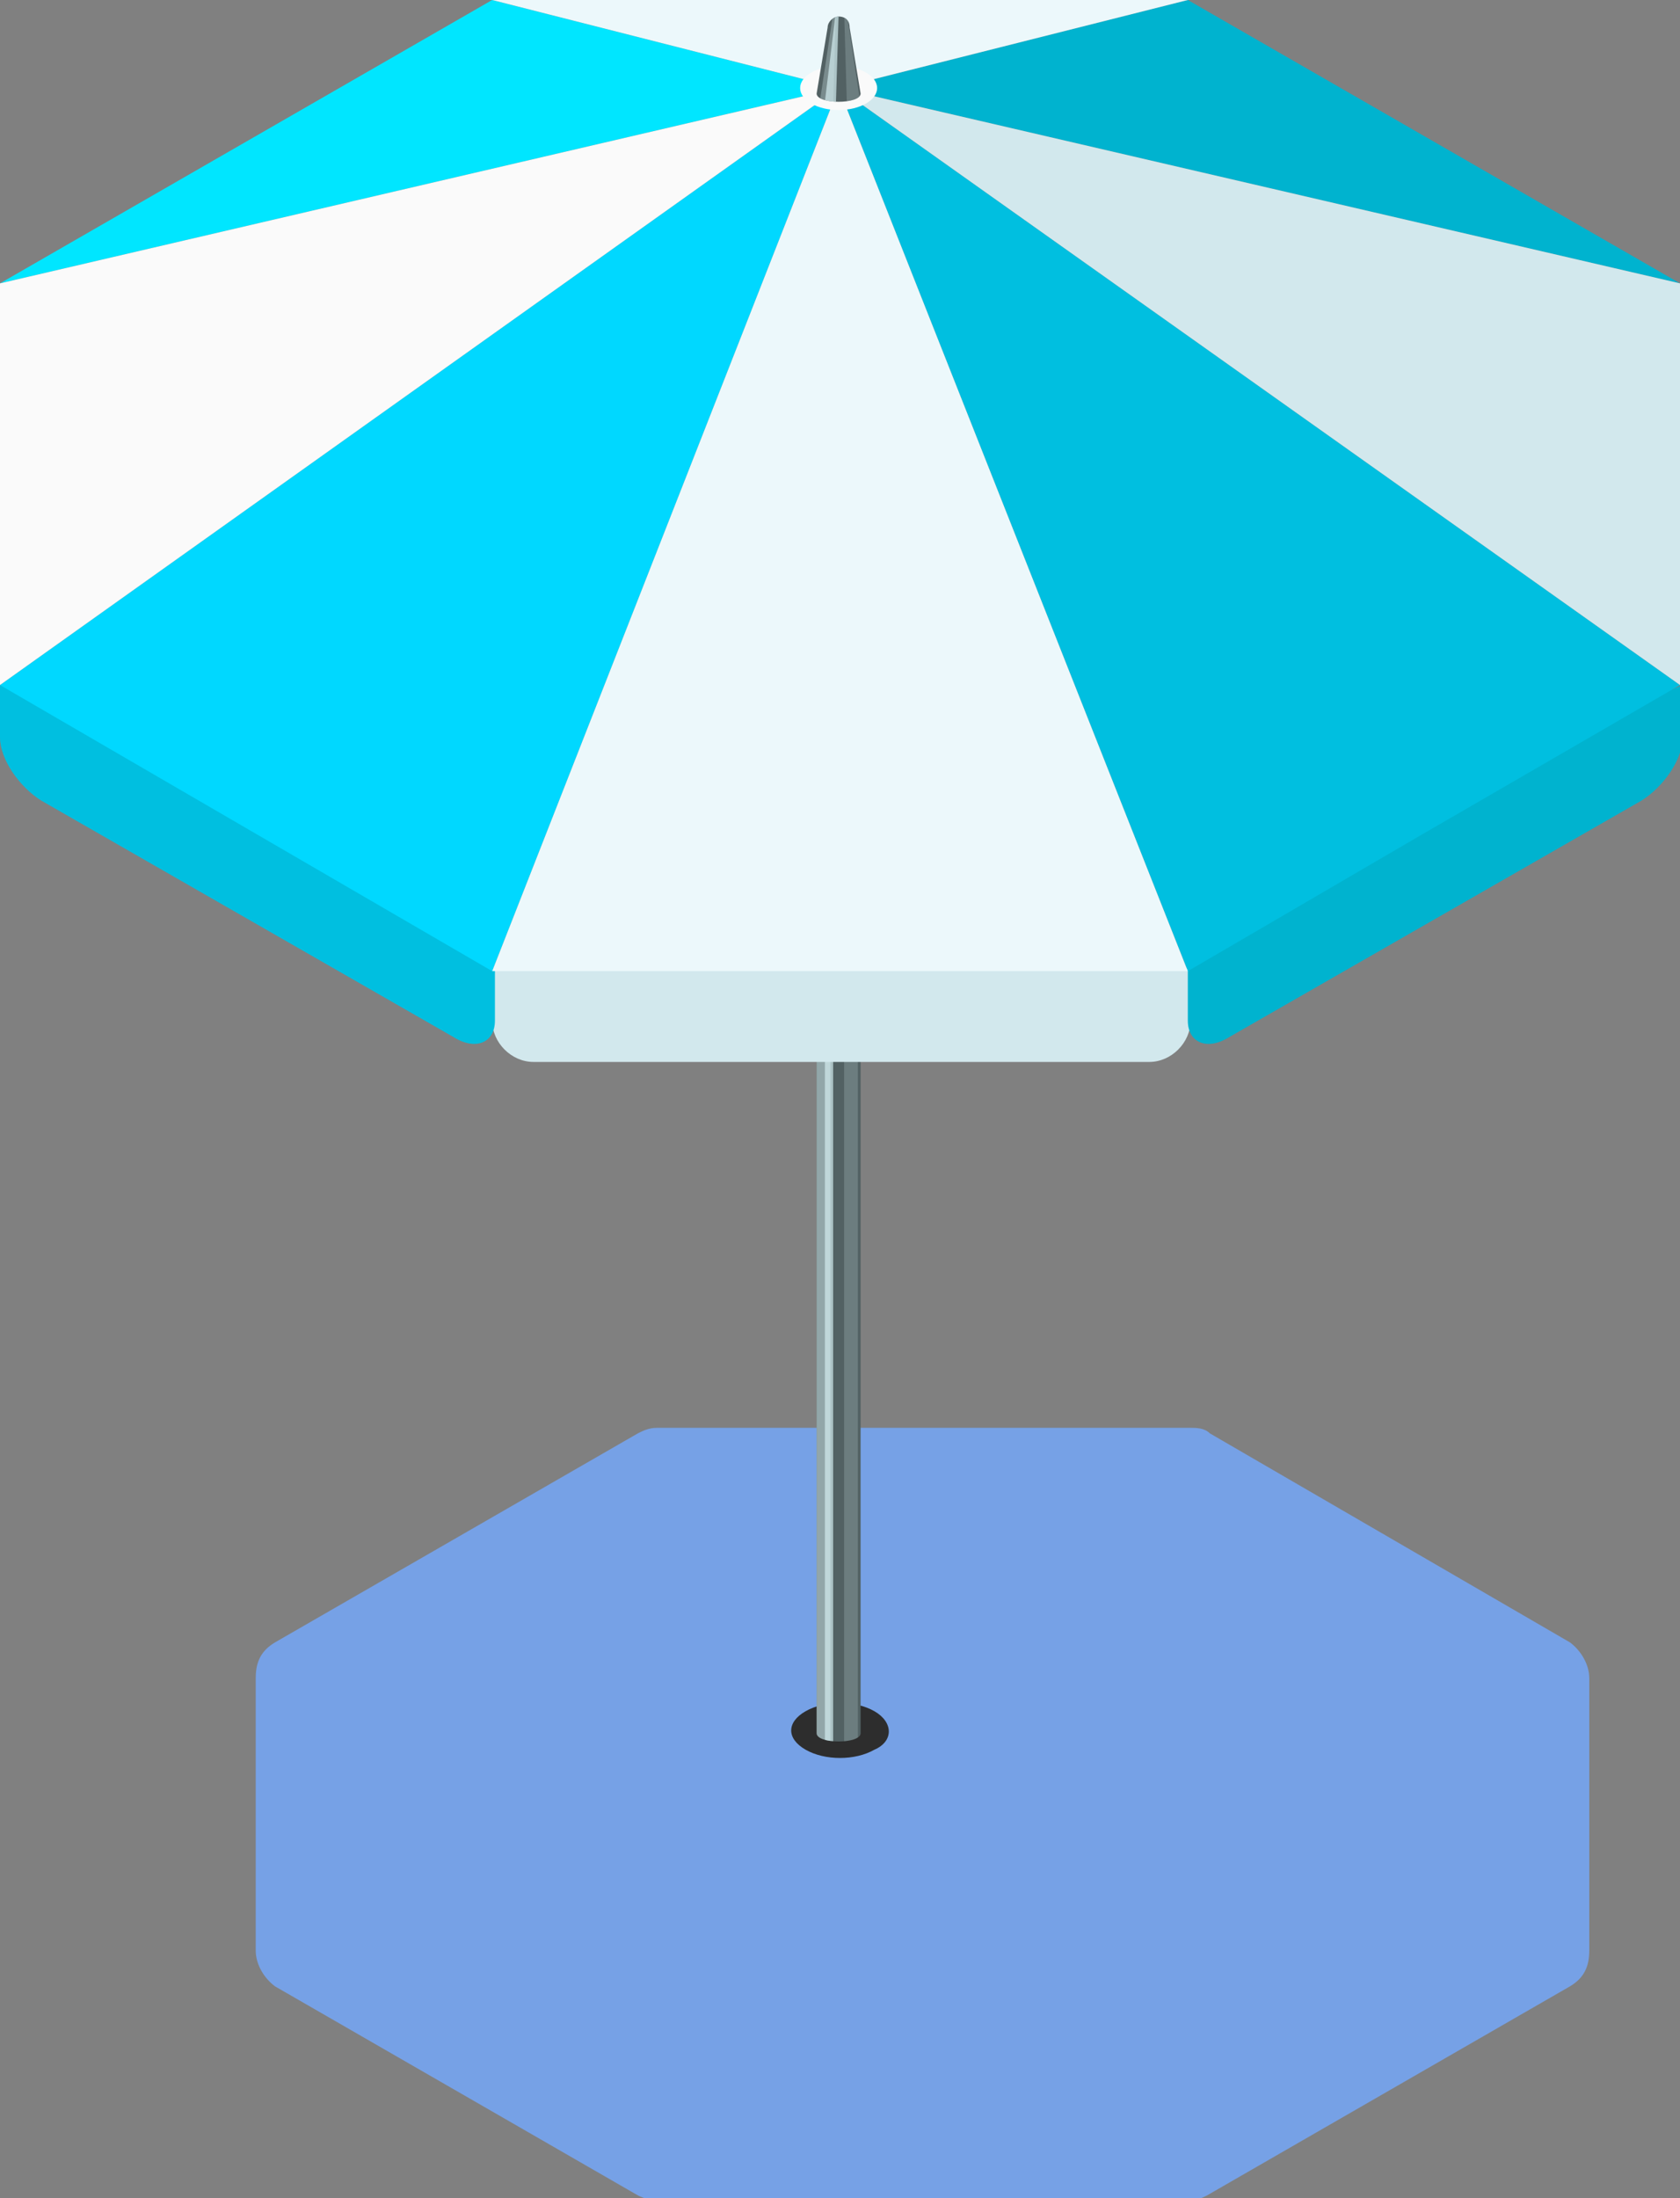 <?xml version="1.0" encoding="utf-8"?>
<!-- Generator: Adobe Illustrator 25.2.0, SVG Export Plug-In . SVG Version: 6.00 Build 0)  -->
<svg version="1.1" id="Camada_1" xmlns="http://www.w3.org/2000/svg" xmlns:xlink="http://www.w3.org/1999/xlink" x="0px" y="0px"
	 viewBox="0 0 61.1 79.9" style="enable-background:new 0 0 61.1 79.9;" xml:space="preserve">
<rect x="0" y="0" width="61.1" height="79.9" fill="#808080" stroke="none"/>
<style type="text/css">
	.st0{fill:#76A1E6;}
	.st1{fill:#2D2D2D;}
	.st2{opacity:0.5;clip-path:url(#SVGID_3_);fill:#D3EDF0;}
	.st3{opacity:0.2;clip-path:url(#SVGID_3_);fill:#D3EDF0;}
	.st4{opacity:0.7;clip-path:url(#SVGID_3_);fill:#D3EDF0;}
	.st5{fill:#D2E8ED;}
	.st6{fill:#00B3CF;}
	.st7{fill:#00BFE0;}
	.st8{fill:#00D8FF;}
	.st9{fill:#00E6FF;}
	.st10{fill:#FAFAFA;}
	.st11{fill:#ECF8FB;}
	.st12{opacity:0.3;clip-path:url(#SVGID_4_);fill:#D3EDF0;}
	.st13{opacity:0.2;clip-path:url(#SVGID_4_);fill:#D3EDF0;}
	.st14{opacity:0.7;clip-path:url(#SVGID_4_);fill:#D3EDF0;}
</style>
<g id="_x32_">
	<g>
		<g>
			<g>
				<defs>
					<path id="SVGID_13_" d="M30.5,17.5c-0.4,0-0.8,0.4-0.8,0.8V63c0,0.4,1.6,0.4,1.6,0V18.3C31.3,17.8,31,17.5,30.5,17.5z"/>
				</defs>
				<clipPath id="SVGID_1_">
					<use xlink:href="#SVGID_13_"  style="overflow:visible;"/>
				</clipPath>
			</g>
		</g>
		<g>
			<g>
				<defs>
					<path id="SVGID_15_" d="M30.5,0.6c-0.2,0-0.4,0.2-0.4,0.4l-0.4,2.4c0,0.4,1.6,0.4,1.6,0L30.9,1C30.9,0.7,30.7,0.6,30.5,0.6z"/>
				</defs>
				<clipPath id="SVGID_2_">
					<use xlink:href="#SVGID_15_"  style="overflow:visible;"/>
				</clipPath>
			</g>
		</g>
	</g>
	<g>
		<path class="st0" d="M43.3,51.9H23.9c-0.3,0-0.5,0.1-0.7,0.2l-13.2,7.6c-0.5,0.3-0.7,0.7-0.7,1.3v9.9c0,0.5,0.3,1,0.7,1.3
			l13.2,7.6c0.2,0.1,0.5,0.2,0.7,0.2h19.3c0.3,0,0.5-0.1,0.7-0.2l13.2-7.6c0.5-0.3,0.7-0.7,0.7-1.3v-9.9c0-0.5-0.3-1-0.7-1.3
			L44,52.1C43.8,51.9,43.5,51.9,43.3,51.9z"/>
		<g>
			<path class="st1" d="M31.8,62.2c-0.7-0.4-1.8-0.4-2.5,0c-0.7,0.4-0.7,1,0,1.4c0.7,0.4,1.8,0.4,2.5,0
				C32.5,63.3,32.5,62.6,31.8,62.2z"/>
			<g>
				<g>
					<defs>
						<path id="SVGID_17_" d="M30.5,17.5c-0.4,0-0.8,0.4-0.8,0.8V63c0,0.4,1.6,0.4,1.6,0V18.3C31.3,17.8,31,17.5,30.5,17.5z"/>
					</defs>
					<use xlink:href="#SVGID_17_"  style="overflow:visible;fill:#526163;"/>
					<clipPath id="SVGID_3_">
						<use xlink:href="#SVGID_17_"  style="overflow:visible;"/>
					</clipPath>
					<rect x="29.7" y="31.1" class="st2" width="0.5" height="33.1"/>
					<rect x="30.7" y="31.1" class="st3" width="0.5" height="33.1"/>
					<rect x="30" y="31.1" class="st4" width="0.3" height="33.1"/>
				</g>
			</g>
			<g>
				<path class="st5" d="M26.9,33.5l-9,1.7v1.9c0,0.8,0.7,1.5,1.5,1.5h22.4c0.8,0,1.5-0.7,1.5-1.5v-1.9L26.9,33.5z"/>
				<path class="st6" d="M51,29.1l-7.8,6.1v1.9c0,0.8,0.7,1.1,1.5,0.6l15-8.6c0.8-0.5,1.5-1.5,1.5-2.3v-1.9L51,29.1z"/>
				<path class="st7" d="M8.9,28.8L0,24.9v1.9c0,0.8,0.7,1.8,1.5,2.3l15,8.6c0.8,0.5,1.5,0.2,1.5-0.6v-1.9L8.9,28.8z"/>
				<g>
					<polygon class="st6" points="43.2,0 61.1,10.3 30.5,3.2 					"/>
					<polygon class="st8" points="0,24.9 17.9,35.3 30.5,3.2 					"/>
					<polygon class="st7" points="61.1,24.9 51.6,30.4 43.2,35.3 30.5,3.2 					"/>
					<polygon class="st9" points="17.9,0 0,10.3 30.5,3.2 					"/>
					<polygon class="st5" points="61.1,10.3 61.1,24.9 30.5,3.2 					"/>
					<polygon class="st10" points="0,10.3 0,24.9 30.5,3.2 					"/>
					<polygon class="st11" points="43.2,35.3 17.9,35.3 30.5,3.2 					"/>
					<polygon class="st11" points="43.2,0 17.9,0 30.5,3.2 					"/>
					<ellipse class="st10" cx="30.5" cy="3.2" rx="1.4" ry="0.8"/>
				</g>
			</g>
			<g>
				<g>
					<defs>
						<path id="SVGID_19_" d="M30.5,0.6c-0.2,0-0.4,0.2-0.4,0.4l-0.4,2.4c0,0.4,1.6,0.4,1.6,0L30.9,1C30.9,0.7,30.7,0.6,30.5,0.6z"
							/>
					</defs>
					<use xlink:href="#SVGID_19_"  style="overflow:visible;fill:#526163;"/>
					<clipPath id="SVGID_4_">
						<use xlink:href="#SVGID_19_"  style="overflow:visible;"/>
					</clipPath>
					<polygon class="st12" points="30.3,0.5 29.8,3.8 30.3,3.8 30.4,0.5 					"/>
					<polygon class="st13" points="30.7,0.4 30.8,3.8 31.3,3.8 30.8,0.5 					"/>
					<polygon class="st14" points="30.4,0.4 30,3.7 30.4,3.8 30.5,0.5 					"/>
				</g>
			</g>
		</g>
	</g>
	<g>
		<g>
			<g>
				<defs>
					<path id="SVGID_21_" d="M30.5,17.5c-0.4,0-0.8,0.4-0.8,0.8V63c0,0.4,1.6,0.4,1.6,0V18.3C31.3,17.8,31,17.5,30.5,17.5z"/>
				</defs>
				<clipPath id="SVGID_5_">
					<use xlink:href="#SVGID_21_"  style="overflow:visible;"/>
				</clipPath>
			</g>
		</g>
		<g>
			<g>
				<defs>
					<path id="SVGID_23_" d="M30.5,0.6c-0.2,0-0.4,0.2-0.4,0.4l-0.4,2.4c0,0.4,1.6,0.4,1.6,0L30.9,1C30.9,0.7,30.7,0.6,30.5,0.6z"/>
				</defs>
				<clipPath id="SVGID_6_">
					<use xlink:href="#SVGID_23_"  style="overflow:visible;"/>
				</clipPath>
			</g>
		</g>
	</g>
</g>
</svg>
